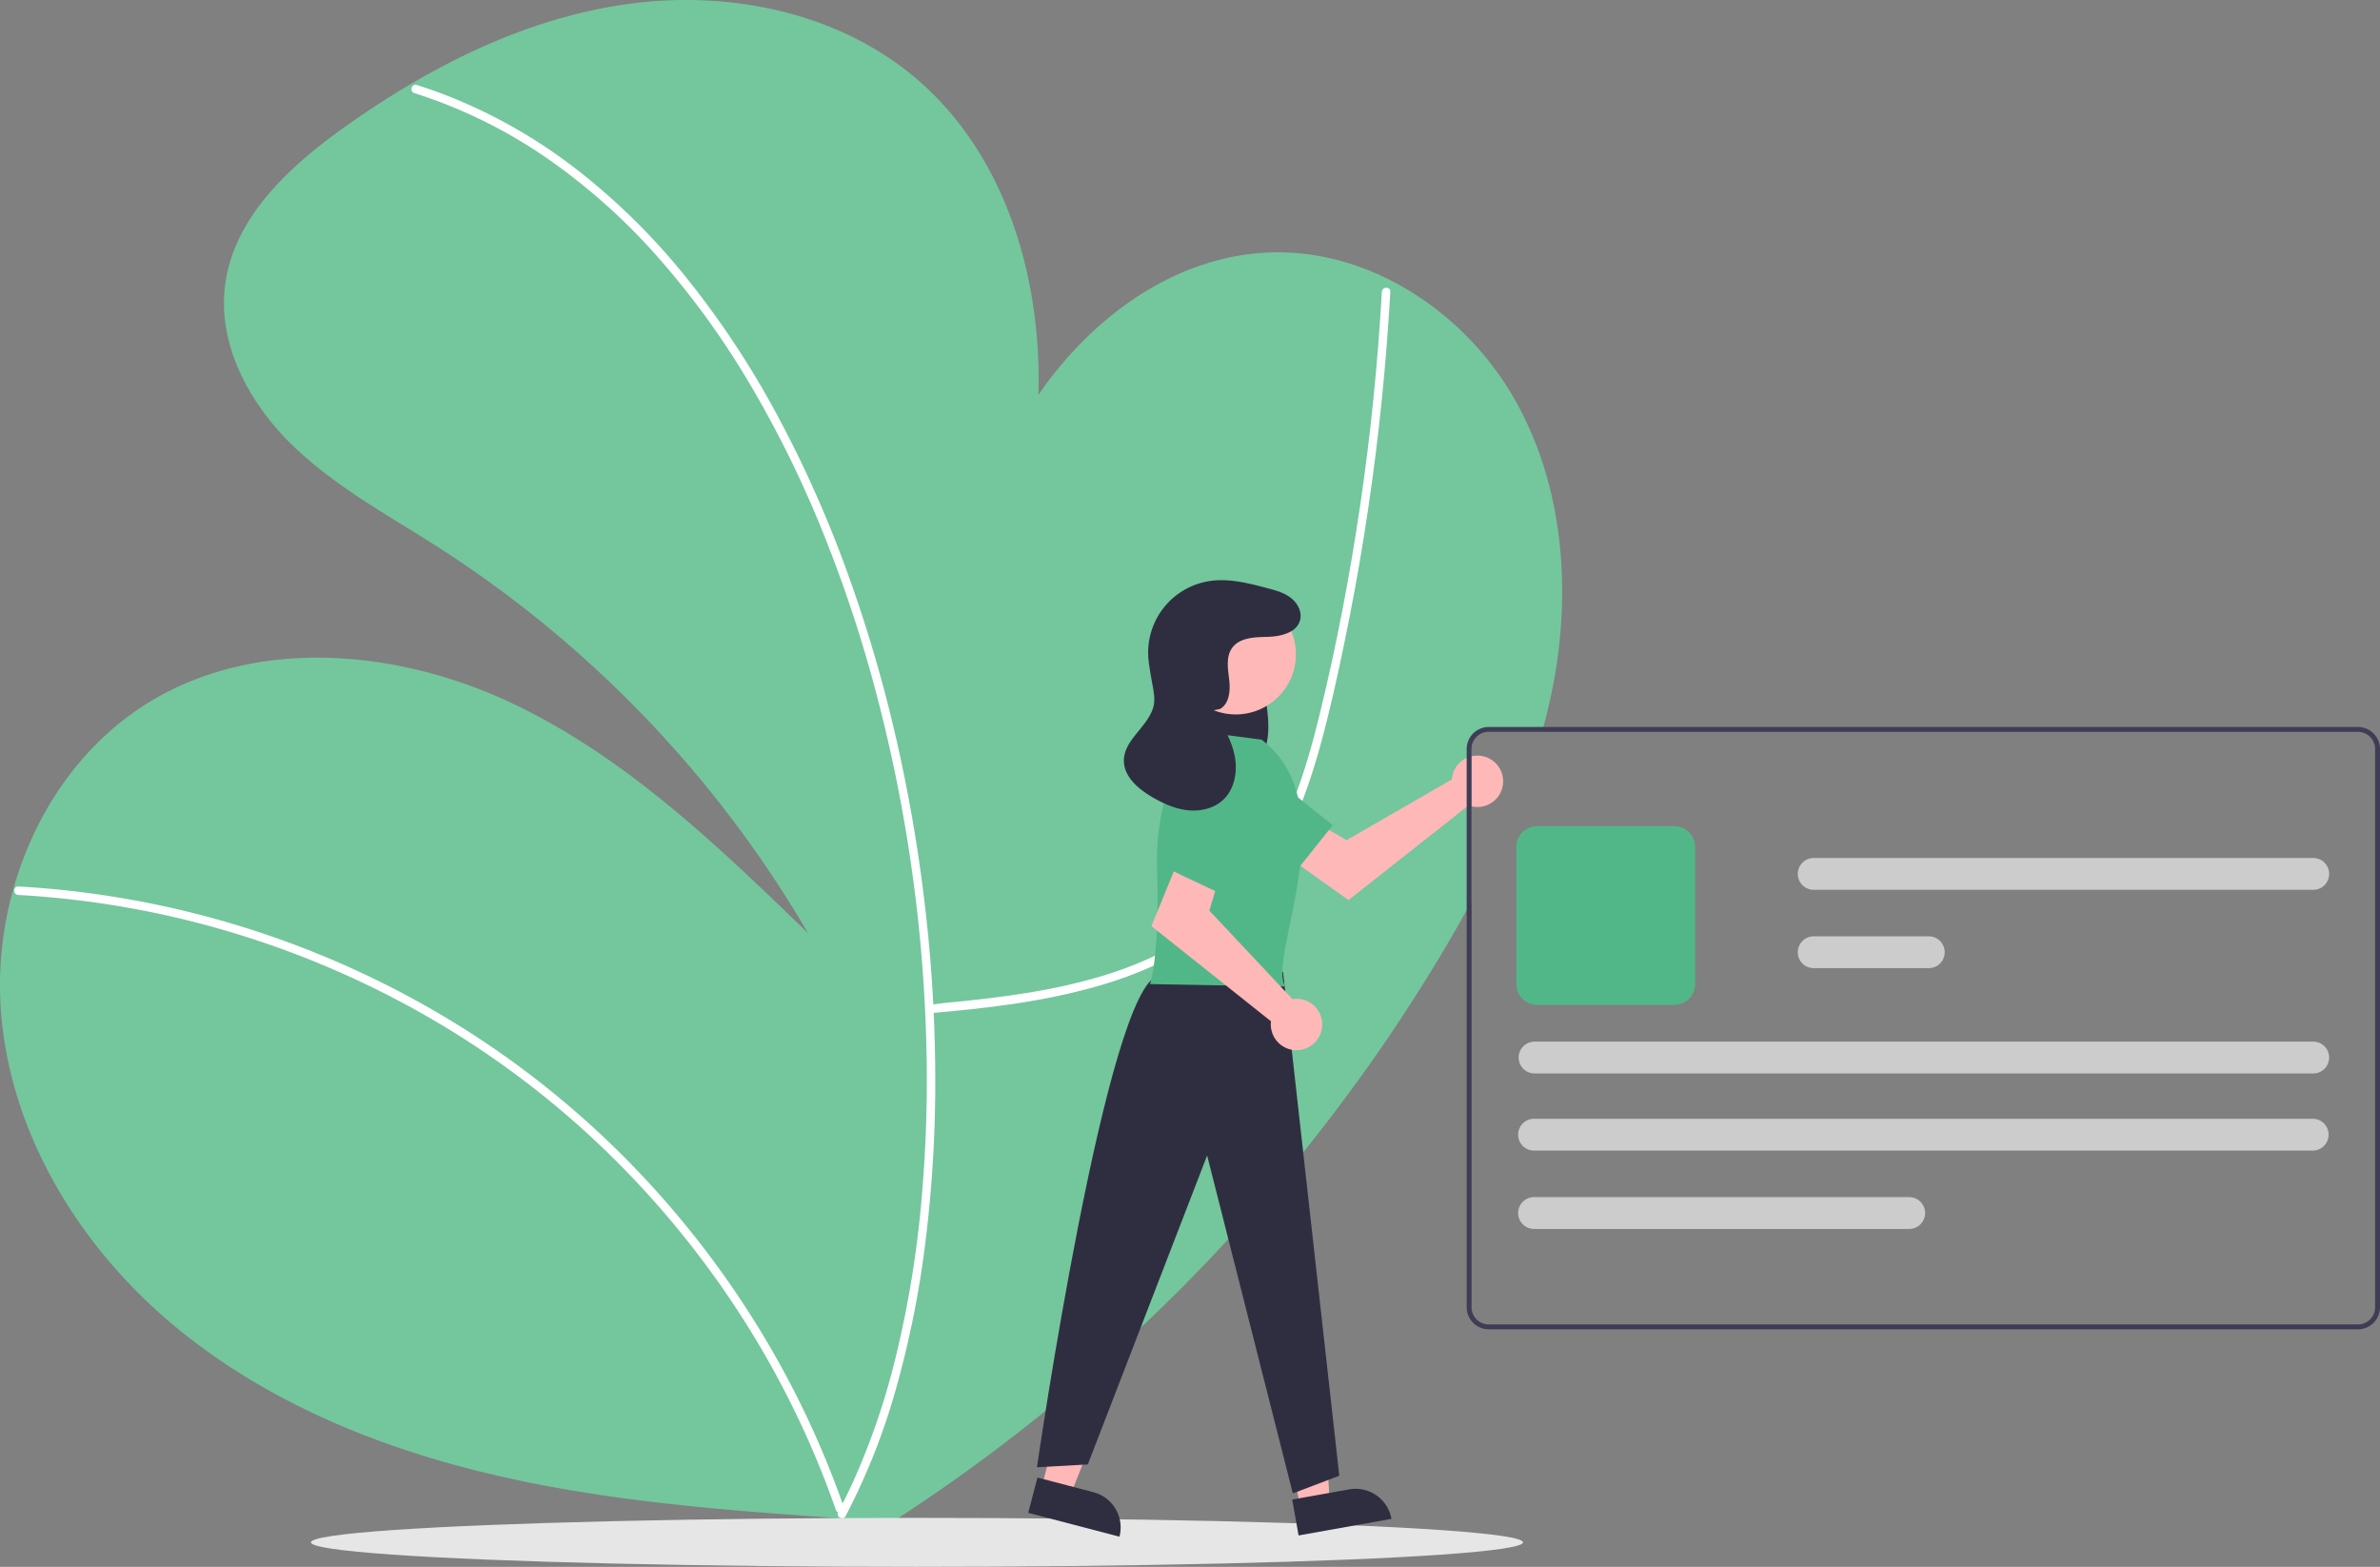 <svg xmlns="http://www.w3.org/2000/svg" width="971.991" height="639.896" viewBox="0 0 971.991 639.896">
  <rect x="0" y="0" width="971.991" height="639.896" fill="#808080" stroke="none"/>
  <g id="Group_7" data-name="Group 7" transform="translate(-0.011)">
    <path id="Path_107" data-name="Path 107" d="M748.372,409.458q-1.68,8.835-4.03,17.49c-.17.67-.36,1.33-.55,2H722a7.008,7.008,0,0,0-7,7v62.12c-.66,1.23-1.33,2.45-2,3.67-3.46,6.3-7.06,12.53-10.74,18.68a710.143,710.143,0,0,1-243.69,243.55l5.92-13.36-6.52-.45c-47.25-3.23-94.66-6.81-140.8-17.43-48.27-11.11-95.49-30.38-133.32-62.33s-65.58-77.6-69.43-126.98a144.883,144.883,0,0,1,5.07-50.41c8.87-31.52,28.25-59.88,56.21-76.66,43.92-26.35,101.21-20.98,147.51.94s83.97,58.18,120.76,93.82a466.421,466.421,0,0,0-150.91-157.52c-20.56-13.16-42.38-24.88-59.86-41.93s-30.36-40.93-27.27-65.14c3.51-27.46,26-48.3,48.53-64.37,9-6.42,18.29-12.51,27.87-18.11,27.03-15.84,56.27-27.79,87.15-32.22,41.83-6.01,87.01,3.11,119.08,30.63,36.13,31.01,50.95,81.02,49.54,128.86,22.26-32.36,56.59-57.13,95.36-58.18,40.25-1.08,78.51,24.35,98.67,59.21S755.9,369.908,748.372,409.458Z" transform="translate(-113.998 -130.052)" fill="#74c69d"/>
    <path id="Path_108" data-name="Path 108" d="M493.714,543.853c23.575-2.076,45.352-4.5,68.2-10.966,22.143-6.266,43.451-16.755,59.214-33.882,16.955-18.422,26.107-42.345,32.564-66.161,3.6-13.278,6.559-26.742,9.35-40.21q4.543-21.92,8.073-44.033,7.027-44.018,10.033-88.554.363-5.406.666-10.816c.125-2.225-3.335-2.218-3.46,0q-2.47,43.9-8.885,87.457c-4.221,28.53-9.621,56.936-16.472,84.955-5.8,23.736-13.32,47.843-28.206,67.6-13.959,18.529-34.122,30.638-55.892,37.877-22.153,7.367-45.51,10.308-68.659,12.5-2.84.268-3.681.524-6.522.774-2.2.194-2.221,3.656,0,3.46Z" transform="translate(-113.998 -130.052)" fill="#fff"/>
    <path id="Path_109" data-name="Path 109" d="M121.489,495.561a375.01,375.01,0,0,1,87.7,15.454,379.01,379.01,0,0,1,81.676,35.552,369.763,369.763,0,0,1,68.78,51.786,378.869,378.869,0,0,1,53.727,64.062,375.1,375.1,0,0,1,38.447,74.532q1.827,4.811,3.52,9.67c.729,2.089,4.073,1.19,3.336-.92a378.645,378.645,0,0,0-36.729-76.387,383.571,383.571,0,0,0-52.7-66.391,373.963,373.963,0,0,0-67.28-53.692,381.916,381.916,0,0,0-169.574-56.376q-5.446-.456-10.9-.751c-2.225-.122-2.218,3.339,0,3.46Z" transform="translate(-113.998 -130.052)" fill="#fff"/>
    <path id="Path_110" data-name="Path 110" d="M283.267,168.094a203.8,203.8,0,0,1,53.5,26.144A251.247,251.247,0,0,1,382.44,234.8a336.249,336.249,0,0,1,37.82,52.121,444.663,444.663,0,0,1,30.07,61.135,553.177,553.177,0,0,1,21.9,66.5,621.488,621.488,0,0,1,14,69.475,620.231,620.231,0,0,1,6.027,69.869,553.487,553.487,0,0,1-1.979,67.024,426.915,426.915,0,0,1-10.063,61.706,291.561,291.561,0,0,1-18.155,53.357q-2.7,5.841-5.722,11.521c-1.047,1.965,1.939,3.715,2.988,1.746a266.705,266.705,0,0,0,20.434-51.429,398.286,398.286,0,0,0,12.186-60.5,526.379,526.379,0,0,0,4.026-66.89,613.726,613.726,0,0,0-4.188-70.288,633.121,633.121,0,0,0-12.19-70.232,573.108,573.108,0,0,0-20.381-68.4,475.92,475.92,0,0,0-28.342-62.945,364.9,364.9,0,0,0-36.341-54.851,270.583,270.583,0,0,0-44.4-44,214.686,214.686,0,0,0-52.065-30.032q-6.846-2.725-13.882-4.929c-2.129-.67-3.04,2.669-.92,3.336Z" transform="translate(-113.998 -130.052)" fill="#fff"/>
    <ellipse id="Ellipse_9" data-name="Ellipse 9" cx="247.5" cy="10" rx="247.5" ry="10" transform="translate(127.004 619.896)" fill="#e6e6e6"/>
    <path id="Path_111" data-name="Path 111" d="M707.171,446.737a10.524,10.524,0,0,0-.239,1.64l-42.958,24.782-10.441-6.011L642.4,481.721l22.337,15.921,49.008-38.663a10.5,10.5,0,1,0-6.576-12.241Z" transform="translate(-113.998 -130.052)" fill="#ffb8b8"/>
    <path id="Path_112" data-name="Path 112" d="M609.338,461.942l33.824,24.107,15.128-18.967L625.41,440.7a13.324,13.324,0,0,0-19.189,2.659h0a13.324,13.324,0,0,0,3.117,18.584Z" transform="translate(-113.998 -130.052)" fill="#52b788"/>
    <path id="Path_113" data-name="Path 113" d="M425.519,606.957l11.86,3.107,17.63-44.264-17.5-4.587Z" fill="#ffb8b8"/>
    <path id="Path_114" data-name="Path 114" d="M535.348,737.595h38.531v14.887H550.235a14.887,14.887,0,0,1-14.887-14.887h0Z" transform="matrix(-0.967, -0.253, 0.253, -0.967, 788.271, 1476.272)" fill="#2f2e41"/>
    <path id="Path_115" data-name="Path 115" d="M530.942,615.4l12.069-2.156-2.572-47.577-17.812,3.182Z" fill="#ffb8b8"/>
    <path id="Path_116" data-name="Path 116" d="M642.747,738.963h38.531V753.85H657.634a14.887,14.887,0,0,1-14.887-14.887h0Z" transform="translate(1330.963 1234.719) rotate(169.872)" fill="#2f2e41"/>
    <path id="Path_117" data-name="Path 117" d="M621.175,395.561c2.974.724,5.393,3.754,6.846,7.265a50.678,50.678,0,0,1,2.7,11.414c1.142,7.257,2.238,15.113-.123,21.834-2.768,7.877-10.142,12-16.539,10.064s-11.484-9.217-13.222-17.594a42.609,42.609,0,0,1,2.924-25.084c1.817-4.137,4.322-7.954,7.65-9.82a7.55,7.55,0,0,1,10.068,2.1" transform="translate(-113.998 -130.052)" fill="#2f2e41"/>
    <path id="Path_118" data-name="Path 118" d="M638,526.948l22.977,205.794L642,739.948l-35-138L558.274,728.126,537.5,729.28S566,532.948,587.124,528.486Z" transform="translate(-113.998 -130.052)" fill="#2f2e41"/>
    <circle id="Ellipse_10" data-name="Ellipse 10" cx="24.561" cy="24.561" r="24.561" transform="translate(480.144 242.65)" fill="#ffb8b8"/>
    <path id="Path_119" data-name="Path 119" d="M629.244,432.128,602.7,428.666s-17.31,20.772-16.156,56.546-2.885,46.737-2.885,46.737l55.341,1C631,521.948,664.464,458.771,629.244,432.128Z" transform="translate(-113.998 -130.052)" fill="#52b788"/>
    <path id="Path_120" data-name="Path 120" d="M643.5,537.948a10.522,10.522,0,0,0-1.651.142L607.9,501.944l3.462-11.54-16.733-7.5-10.387,25.387L633.09,547.15a10.5,10.5,0,1,0,10.412-9.2Z" transform="translate(-113.998 -130.052)" fill="#ffb8b8"/>
    <path id="Path_121" data-name="Path 121" d="M606.312,446.191l-15.727,38.443,21.926,10.386,18.158-38.045a13.324,13.324,0,0,0-6.98-18.071h0a13.324,13.324,0,0,0-17.377,7.287Z" transform="translate(-113.998 -130.052)" fill="#52b788"/>
    <path id="Path_122" data-name="Path 122" d="M612.278,419.592c3.848-2.22,4.259-7.576,3.736-11.988s-1.4-9.331,1.2-12.938c3.1-4.306,9.314-4.391,14.615-4.532s11.756-1.693,13.129-6.814c.908-3.384-1.034-7.016-3.82-9.14s-6.272-3.064-9.66-3.956c-7.579-2-15.406-4.01-23.166-2.913a29.535,29.535,0,0,0-25.163,32.98c1.256,9.851,3.078,14.153,1.882,18.5C582.8,426.878,573.2,432.075,573,440.464c-.15,6.562,5.647,11.624,11.3,14.956,4.486,2.643,9.327,4.885,14.5,5.5s10.735-.566,14.586-4.07c4.967-4.519,6.2-12.069,4.771-18.631s-5.078-12.39-8.691-18.049" transform="translate(-113.998 -130.052)" fill="#2f2e41"/>
    <path id="Path_123" data-name="Path 123" d="M1077,426.948H722a9.014,9.014,0,0,0-9,9v228a9.014,9.014,0,0,0,9,9h355a9.013,9.013,0,0,0,9-9v-228A9.013,9.013,0,0,0,1077,426.948Zm7,237a7.008,7.008,0,0,1-7,7H722a7.008,7.008,0,0,1-7-7v-228a7.008,7.008,0,0,1,7-7h355a7.008,7.008,0,0,1,7,7Z" transform="translate(-113.998 -130.052)" fill="#3f3d56"/>
    <path id="Path_124" data-name="Path 124" d="M797.777,540.443h-56a8.51,8.51,0,0,1-8.5-8.5v-56a8.51,8.51,0,0,1,8.5-8.5h56a8.51,8.51,0,0,1,8.5,8.5v56A8.51,8.51,0,0,1,797.777,540.443Z" transform="translate(-113.998 -130.052)" fill="#52b788"/>
    <path id="Path_125" data-name="Path 125" d="M1058.51,599.953h-318a6.5,6.5,0,1,1,0-13h318a6.5,6.5,0,0,1,0,13Z" transform="translate(-113.998 -130.052)" fill="#ccc"/>
    <path id="Path_126" data-name="Path 126" d="M1058.73,568.453h-318a6.5,6.5,0,0,1,0-13h318a6.5,6.5,0,1,1,0,13Z" transform="translate(-113.998 -130.052)" fill="#ccc"/>
    <path id="Path_127" data-name="Path 127" d="M901.727,525.443h-47a6.5,6.5,0,0,1,0-13h47a6.5,6.5,0,1,1,0,13Z" transform="translate(-113.998 -130.052)" fill="#ccc"/>
    <path id="Path_128" data-name="Path 128" d="M1058.73,493.453h-204a6.5,6.5,0,0,1,0-13h204a6.5,6.5,0,1,1,0,13Z" transform="translate(-113.998 -130.052)" fill="#ccc"/>
    <path id="Path_129" data-name="Path 129" d="M893.727,631.953H740.513a6.5,6.5,0,0,1,0-13H893.727a6.5,6.5,0,0,1,0,13Z" transform="translate(-113.998 -130.052)" fill="#ccc"/>
  </g>
</svg>
